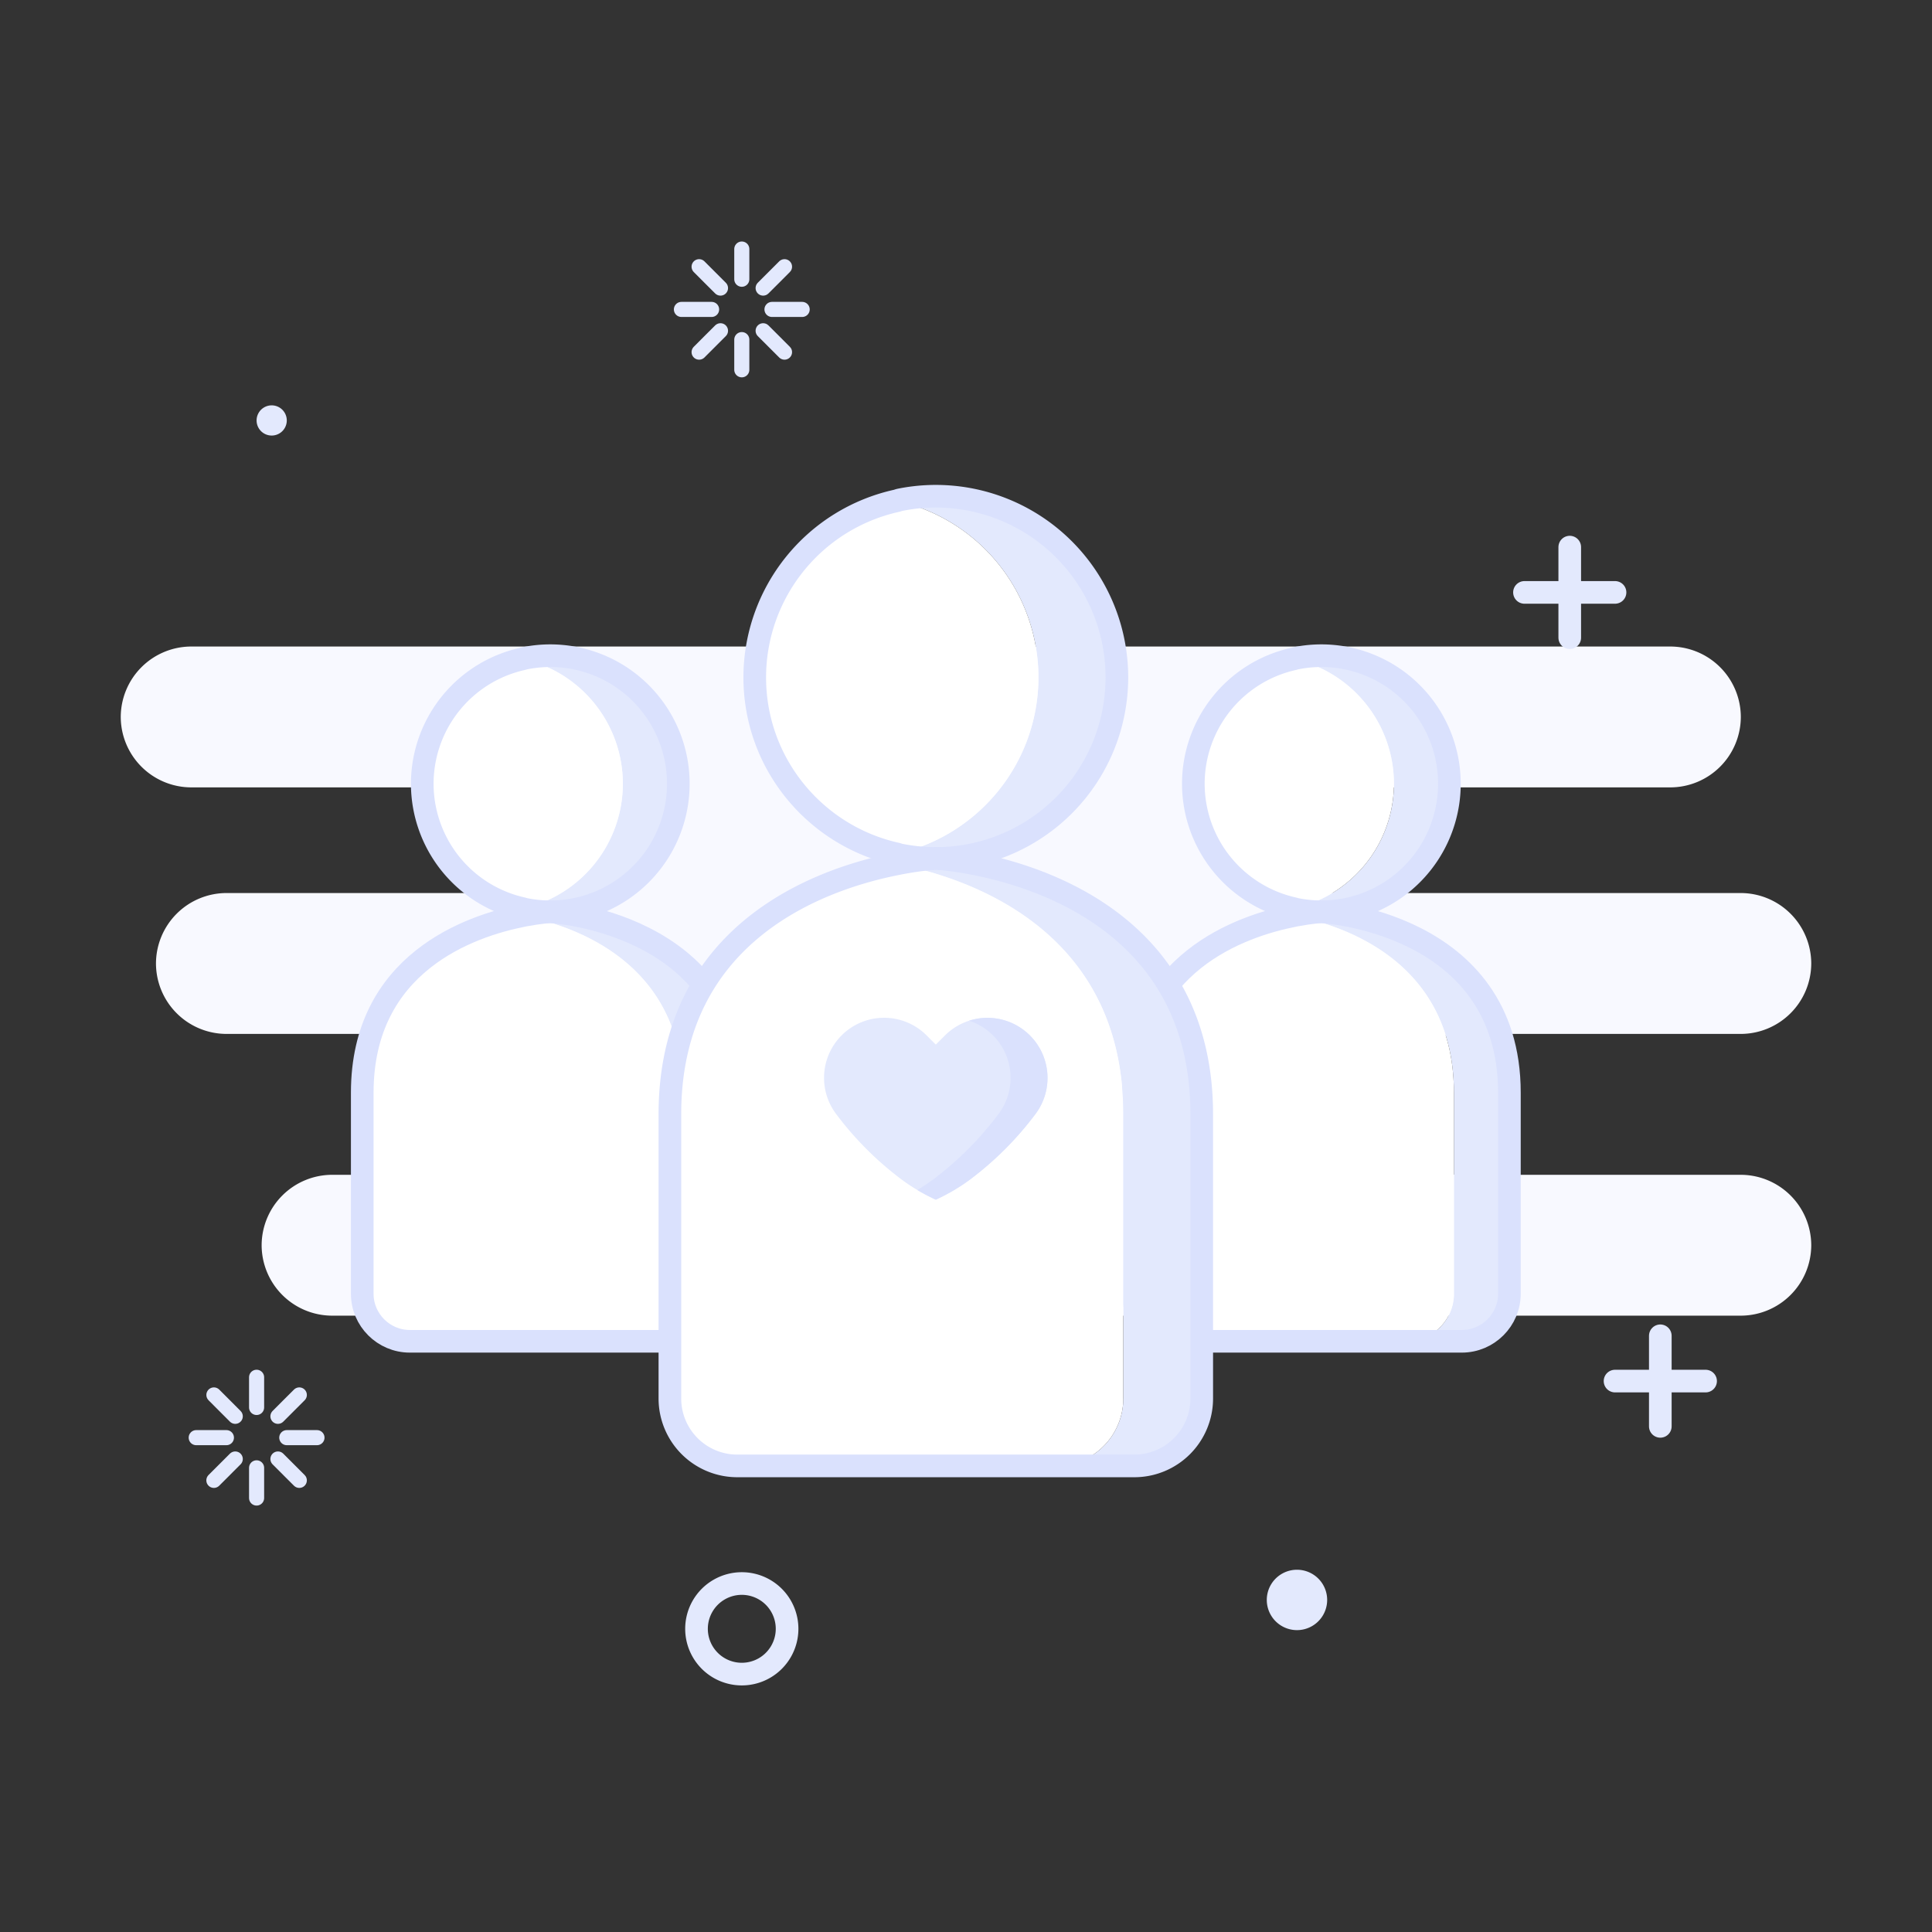 <svg xmlns="http://www.w3.org/2000/svg" width="64" height="64" viewBox="0 0 64 64">
    <rect x="0" y="0" width="64" height="64" fill="#333333" stroke="none"/>
    <g fill="none" fill-rule="evenodd">
        <path fill="#F8F9FF" d="M57.667 34.25h-9.334A2.34 2.34 0 0 0 46 36.583a2.34 2.34 0 0 0 2.333 2.334h9.334A2.34 2.34 0 0 1 60 41.25a2.34 2.34 0 0 1-2.333 2.333H11a2.34 2.34 0 0 1-2.333-2.333A2.34 2.34 0 0 1 11 38.917h9.333a2.341 2.341 0 0 0 2.334-2.334 2.34 2.34 0 0 0-2.334-2.333H7.5a2.34 2.34 0 0 1-2.333-2.333A2.34 2.34 0 0 1 7.5 29.583h9.917c.962 0 1.75-.787 1.75-1.75 0-.962-.788-1.75-1.75-1.75H6.333A2.34 2.34 0 0 1 4 23.75a2.34 2.34 0 0 1 2.333-2.333h49a2.34 2.34 0 0 1 2.334 2.333 2.34 2.34 0 0 1-2.334 2.333H44.25c-.963 0-1.75.788-1.75 1.75 0 .963.787 1.75 1.75 1.75h13.417A2.34 2.34 0 0 1 60 31.917a2.34 2.34 0 0 1-2.333 2.333"/>
        <path fill="#E3E9FD" d="M9.5 13.928a.5.5 0 1 1-1 0 .5.5 0 0 1 1 0"/>
        <path stroke="#E3E9FD" stroke-width=".75" d="M26.073 53.957a1.5 1.5 0 1 1-3-.001 1.5 1.5 0 0 1 3 .001z"/>
        <path stroke="#E3E9FD" stroke-linecap="round" stroke-width=".75" d="M53.5 45.75h3M55 47.25v-3M50.5 19.624h3M52 21.124v-3"/>
        <path fill="#E3E9FD" d="M43.964 53a1 1 0 1 1-2 0 1 1 0 0 1 2 0"/>
        <path stroke="#E3E9FD" stroke-linejoin="round" stroke-width=".5" d="M24.573 8.75v.5-1zM24.573 11.75v.5-1zM23.073 10.25h.5-1zM26.073 10.25h.5-1zM25.634 9.19l-.354.353.354-.354.354-.354zM23.513 11.31l-.354.355.354-.354.354-.354zM23.513 9.19l.354.353-.354-.354-.354-.354zM25.634 11.31l.354.355-.354-.354-.354-.354zM8.5 46.124v.5-1zM8.5 49.124v.5-1zM7 47.624h.5-1zM10 47.624h.5-1zM9.56 46.563l-.353.354.354-.354.354-.354zM7.44 48.685c-.196.194-.355.354-.355.354l.354-.354.354-.354-.354.354zM7.44 46.563l.353.354-.354-.354-.353-.354zM9.56 48.685c.196.194.355.354.355.354l-.354-.354-.354-.354.354.354z"/>
        <path fill="#E3E9FD" d="M46.176 25.962a4.24 4.24 0 0 1-3.323 4.136c.024.005.046.015.069.02a4.24 4.24 0 1 0 0-8.311c-.023.005-.045.014-.07.02a4.238 4.238 0 0 1 3.324 4.135"/>
        <path fill="#E3E9FD" d="M43.772 30.203s-.335.018-.85.114l-.069.015c1.73.34 5.31 1.562 5.31 5.866v6.66c0 .866-.707 1.574-1.574 1.574H48.425c.867 0 1.576-.708 1.576-1.574v-6.66c0-5.674-6.23-5.995-6.23-5.995"/>
        <path fill="#FFF" d="M39.53 25.962a4.24 4.24 0 0 0 3.322 4.136 4.24 4.24 0 0 0 3.324-4.136 4.238 4.238 0 0 0-3.324-4.135 4.239 4.239 0 0 0-3.322 4.135M48.163 42.858v-6.66c0-4.304-3.579-5.527-5.31-5.866-1.73.34-5.31 1.562-5.31 5.866v6.66c0 .866.708 1.574 1.574 1.574H46.59c.866 0 1.574-.708 1.574-1.574"/>
        <path stroke="#DAE1FD" stroke-linecap="round" stroke-linejoin="round" stroke-width=".75" d="M48.013 25.962a4.241 4.241 0 0 0-5.091-4.155c-.023.005-.045.014-.07.02a4.238 4.238 0 0 0-3.321 4.135 4.239 4.239 0 0 0 3.322 4.136c.024.005.046.015.069.02a4.24 4.24 0 0 0 5.091-4.156z"/>
        <path stroke="#DAE1FD" stroke-linecap="round" stroke-linejoin="round" stroke-width=".75" d="M43.772 30.203s-.335.018-.85.114l-.069.015c-1.73.341-5.31 1.562-5.31 5.866v6.66c0 .866.708 1.574 1.575 1.574h9.307c.867 0 1.576-.708 1.576-1.574v-6.66c0-5.674-6.23-5.995-6.23-5.995z"/>
        <path fill="#E3E9FD" d="M20.633 25.962a4.24 4.24 0 0 1-3.323 4.136c.024.005.046.015.069.02a4.24 4.24 0 1 0 0-8.311c-.023.005-.045.014-.07.02a4.238 4.238 0 0 1 3.324 4.135"/>
        <path fill="#E3E9FD" d="M18.229 30.203s-.335.018-.85.114l-.069.015c1.73.34 5.31 1.562 5.31 5.866v6.66c0 .866-.707 1.574-1.575 1.574h1.838c.867 0 1.575-.708 1.575-1.574v-6.66c0-5.674-6.23-5.995-6.23-5.995"/>
        <path fill="#FFF" d="M13.987 25.962a4.24 4.24 0 0 0 3.322 4.136 4.24 4.24 0 0 0 3.324-4.136 4.238 4.238 0 0 0-3.324-4.135 4.239 4.239 0 0 0-3.322 4.135M22.62 42.858v-6.66c0-4.304-3.579-5.527-5.31-5.866-1.73.34-5.31 1.562-5.31 5.866v6.66c0 .866.708 1.574 1.574 1.574H21.046c.866 0 1.574-.708 1.574-1.574"/>
        <path stroke="#DAE1FD" stroke-linecap="round" stroke-linejoin="round" stroke-width=".75" d="M22.47 25.962a4.241 4.241 0 0 0-5.091-4.155c-.023.005-.045.014-.07.02a4.238 4.238 0 0 0-3.321 4.135 4.239 4.239 0 0 0 3.322 4.136c.024.005.046.015.069.02a4.24 4.24 0 0 0 5.091-4.156z"/>
        <path stroke="#DAE1FD" stroke-linecap="round" stroke-linejoin="round" stroke-width=".75" d="M18.229 30.203s-.335.018-.85.114l-.069.015c-1.73.341-5.31 1.562-5.31 5.866v6.66c0 .866.708 1.574 1.575 1.574h9.308c.867 0 1.575-.708 1.575-1.574v-6.66c0-5.674-6.23-5.995-6.23-5.995z"/>
        <path fill="#E3E9FD" d="M34.4 22.438c0 2.865-2.013 5.254-4.7 5.848.034.007.064.022.098.03a5.997 5.997 0 1 0 0-11.755c-.034.006-.064.022-.098.028a5.995 5.995 0 0 1 4.7 5.85"/>
        <path fill="#E3E9FD" d="M31 28.436s-.474.023-1.201.162c-.03.006-.067.015-.098.02 2.448.48 7.51 2.21 7.51 8.296v9.419a2.233 2.233 0 0 1-2.226 2.227h2.597a2.233 2.233 0 0 0 2.227-2.227v-9.419c0-8.024-8.809-8.479-8.809-8.479"/>
        <path fill="#FFF" d="M25.002 22.438c0 2.864 2.013 5.254 4.698 5.848a5.994 5.994 0 0 0 4.7-5.848 5.994 5.994 0 0 0-4.7-5.849 5.996 5.996 0 0 0-4.698 5.85M37.21 46.333v-9.42c0-6.086-5.061-7.814-7.51-8.295-2.446.482-7.51 2.21-7.51 8.295v9.42a2.233 2.233 0 0 0 2.228 2.227h10.567a2.233 2.233 0 0 0 2.226-2.227"/>
        <path stroke="#DAE1FD" stroke-linecap="round" stroke-linejoin="round" stroke-width=".75" d="M36.998 22.438a5.998 5.998 0 0 0-7.199-5.878c-.034.008-.065.022-.099.03a5.996 5.996 0 0 0-4.698 5.848c0 2.864 2.013 5.254 4.698 5.848.034.007.065.022.099.03a5.997 5.997 0 0 0 7.199-5.877z"/>
        <path stroke="#DAE1FD" stroke-linecap="round" stroke-linejoin="round" stroke-width=".75" d="M31 28.436s-.474.023-1.201.162c-.03.006-.067.015-.098.02-2.447.482-7.51 2.21-7.51 8.296v9.419a2.233 2.233 0 0 0 2.227 2.227h13.164a2.233 2.233 0 0 0 2.227-2.227v-9.419c0-8.024-8.809-8.479-8.809-8.479z"/>
        <path fill="#E3E9FD" d="M27.88 34.298a1.989 1.989 0 0 1 2.814 0l.306.306.306-.306a1.99 1.99 0 0 1 3 2.599 10.83 10.83 0 0 1-2.146 2.156c-.36.27-.75.5-1.16.688-.41-.188-.8-.417-1.16-.688a10.798 10.798 0 0 1-2.146-2.156 1.99 1.99 0 0 1 .187-2.6"/>
        <path fill="#DAE1FD" d="M30.936 39.053a10.825 10.825 0 0 0 2.145-2.156 1.991 1.991 0 0 0-.98-3.085 1.991 1.991 0 0 1 2.205 3.085 10.825 10.825 0 0 1-2.146 2.156c-.36.27-.75.5-1.16.688a6.358 6.358 0 0 1-.613-.321c.19-.112.372-.235.548-.367"/>
    </g>
</svg>
